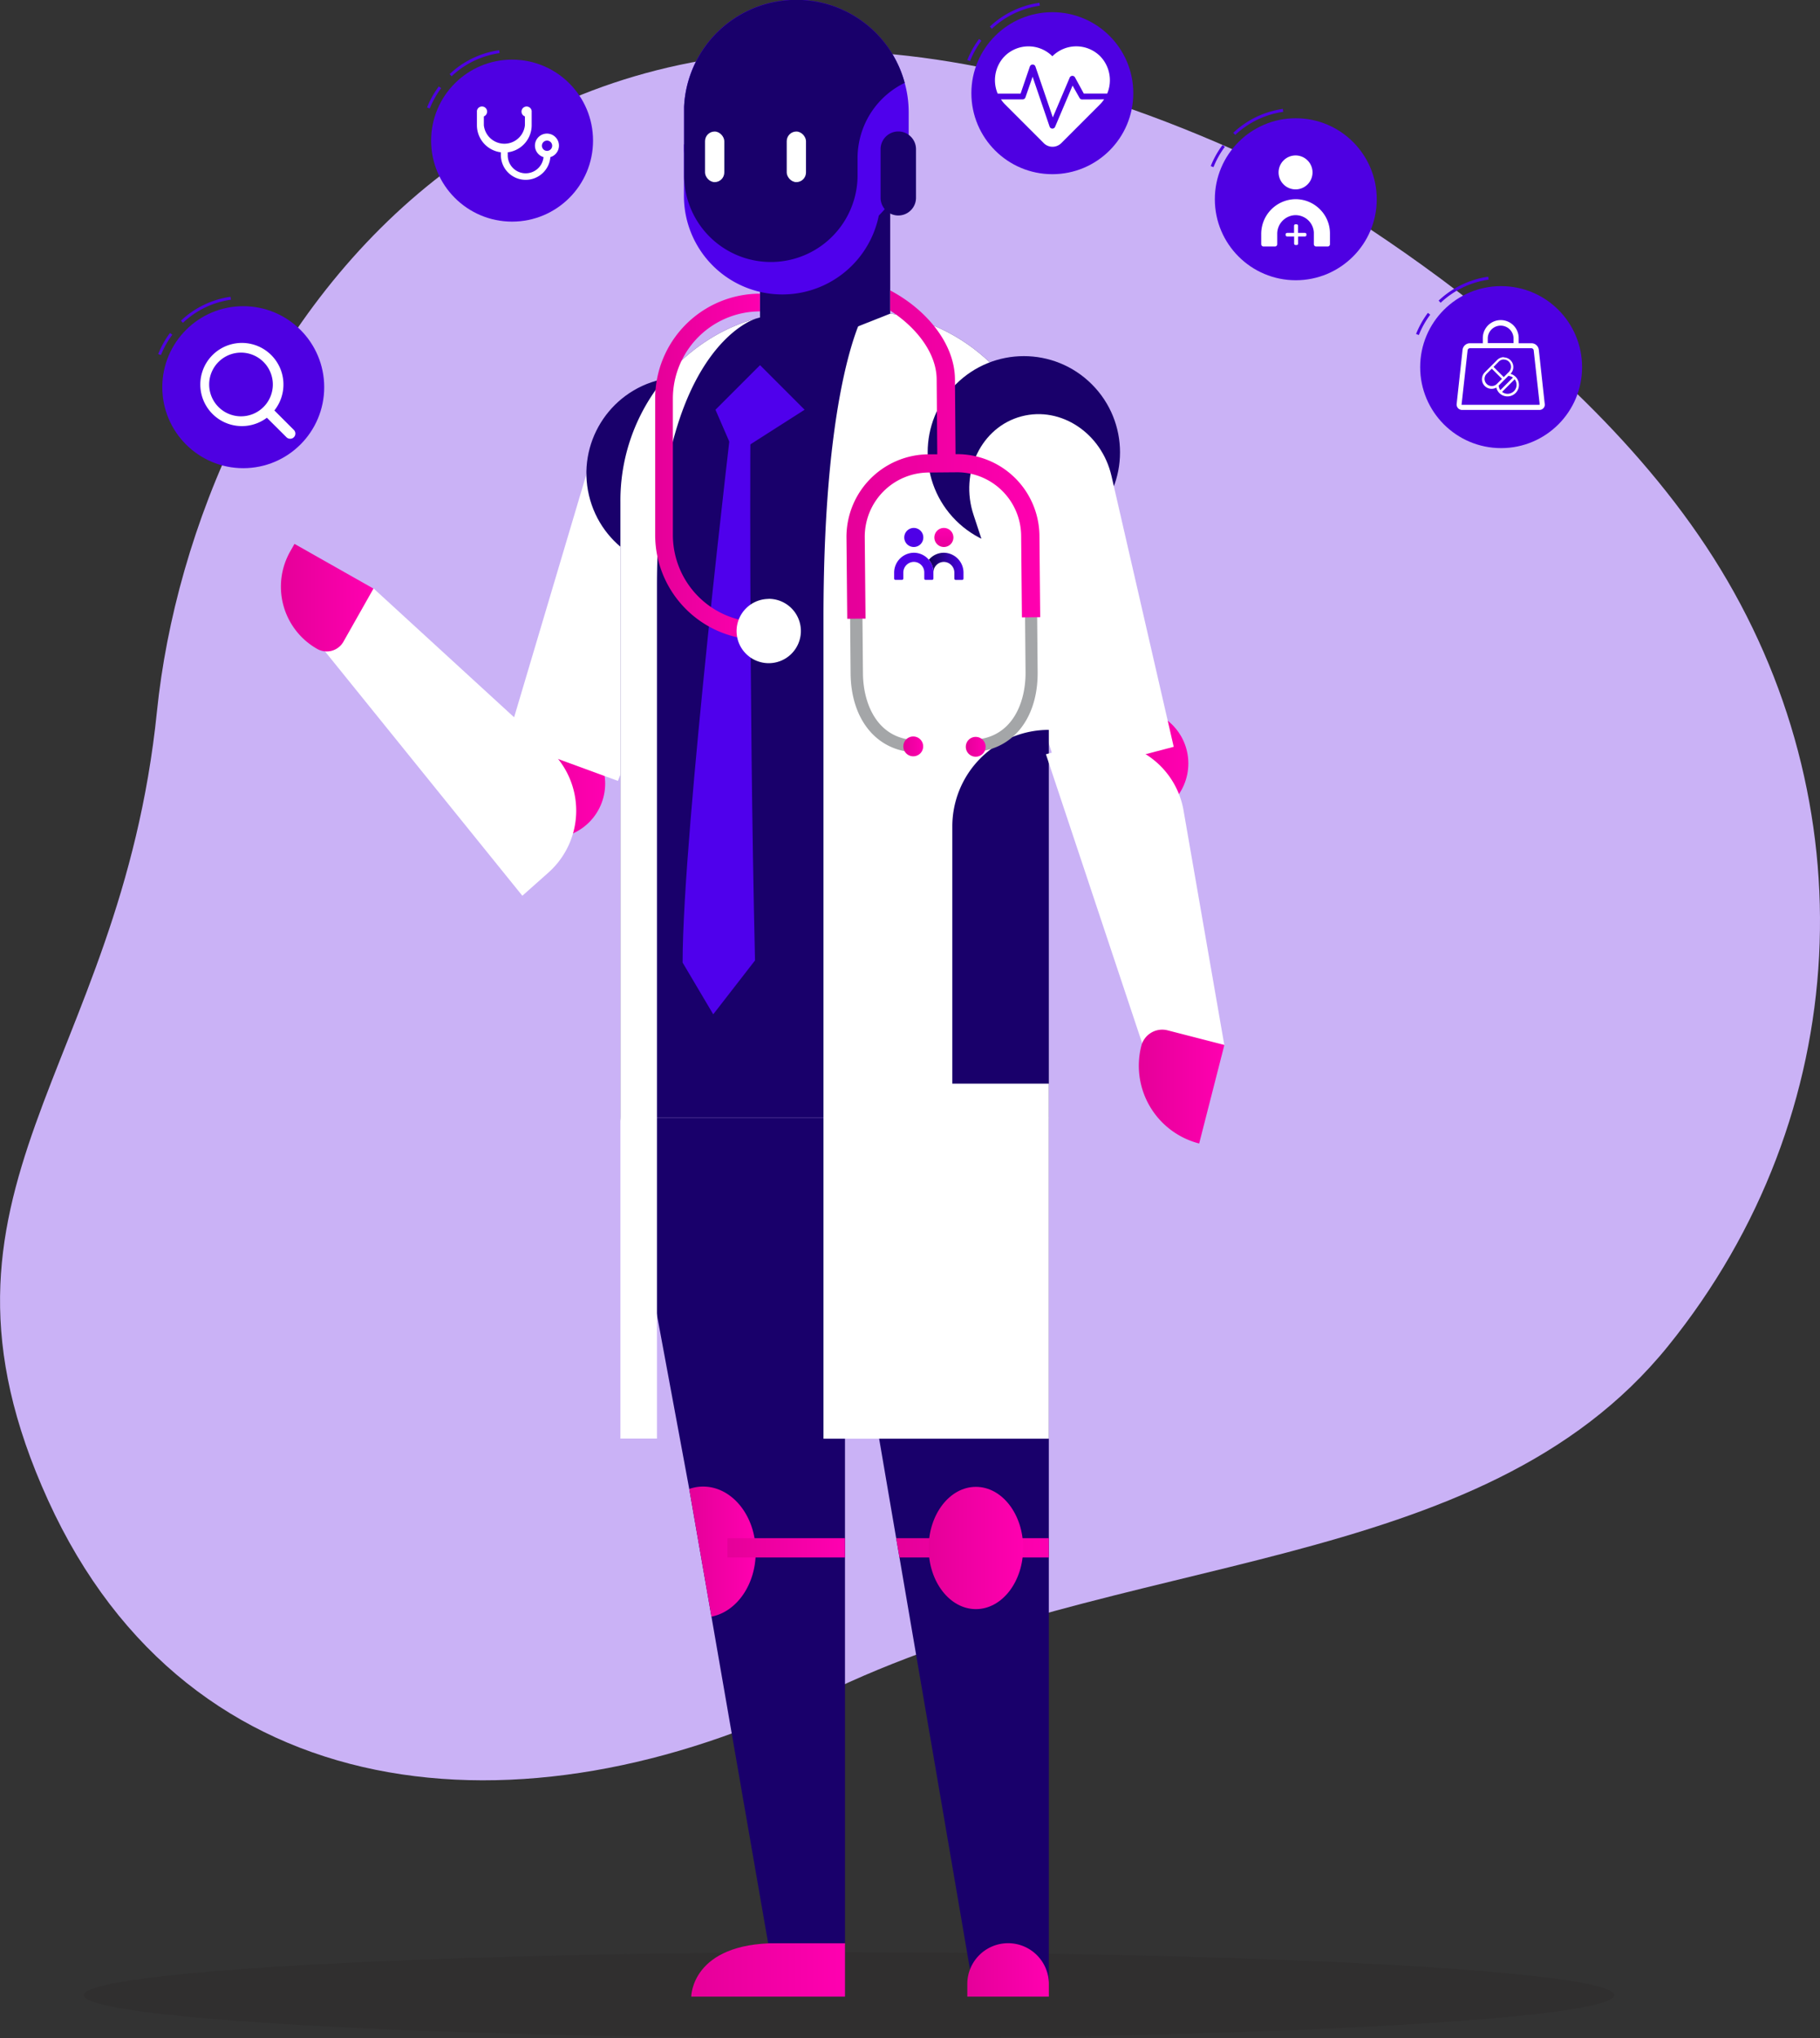 <svg xmlns="http://www.w3.org/2000/svg" xmlns:xlink="http://www.w3.org/1999/xlink" viewBox="0 0 616.89 690.44"><rect x="0" y="0" width="616.89" height="690.44" fill="#333333" stroke="none"/><defs><style>.cls-1{isolation:isolate;}.cls-2{fill:#cab2f6;}.cls-3{fill:#231f20;opacity:0.2;mix-blend-mode:multiply;}.cls-4{fill:url(#linear-gradient);}.cls-5{fill:#fff;}.cls-6{fill:url(#linear-gradient-2);}.cls-7{fill:url(#linear-gradient-3);}.cls-8{fill:#19006b;}.cls-9{fill:url(#linear-gradient-4);}.cls-10{fill:url(#linear-gradient-5);}.cls-11{fill:url(#linear-gradient-6);}.cls-12{fill:url(#linear-gradient-7);}.cls-13{fill:url(#linear-gradient-8);}.cls-14{fill:#4f00ec;}.cls-15{fill:url(#linear-gradient-9);}.cls-16{fill:url(#linear-gradient-10);}.cls-17{fill:url(#linear-gradient-11);}.cls-18{fill:#a4a6a8;}.cls-19{fill:url(#linear-gradient-12);}.cls-20{fill:url(#linear-gradient-13);}.cls-21{fill:url(#linear-gradient-14);}.cls-22{fill:url(#linear-gradient-15);}.cls-23{fill:url(#linear-gradient-16);}.cls-24{fill:url(#linear-gradient-17);}.cls-25{fill:url(#linear-gradient-18);}.cls-26{fill:#4e00e2;}</style><linearGradient id="linear-gradient" x1="168.12" y1="265.49" x2="205.12" y2="265.49" gradientTransform="translate(369.17 -2.81) rotate(69.34)" gradientUnits="userSpaceOnUse"><stop offset="0" stop-color="#e50099"/><stop offset="1" stop-color="#ff00b0"/></linearGradient><linearGradient id="linear-gradient-2" x1="95.26" y1="202.43" x2="126.61" y2="202.43" gradientTransform="translate(-18.18 396.61) rotate(-119.5)" xlink:href="#linear-gradient"/><linearGradient id="linear-gradient-3" x1="234.3" y1="667.35" x2="286.41" y2="667.35" gradientTransform="matrix(1, 0, 0, 1, 0, 0)" xlink:href="#linear-gradient"/><linearGradient id="linear-gradient-4" x1="233.62" y1="525.65" x2="256.19" y2="525.65" gradientTransform="matrix(1, 0, 0, 1, 0, 0)" xlink:href="#linear-gradient"/><linearGradient id="linear-gradient-5" x1="246.57" y1="524.37" x2="286.41" y2="524.37" gradientTransform="translate(532.98 1048.73) rotate(-180)" xlink:href="#linear-gradient"/><linearGradient id="linear-gradient-6" x1="303.76" y1="524.37" x2="355.5" y2="524.37" gradientTransform="matrix(1, 0, 0, 1, 0, 0)" xlink:href="#linear-gradient"/><linearGradient id="linear-gradient-7" x1="314.76" y1="524.42" x2="346.81" y2="524.42" gradientTransform="matrix(1, 0, 0, 1, 0, 0)" xlink:href="#linear-gradient"/><linearGradient id="linear-gradient-8" x1="365.8" y1="258.64" x2="402.79" y2="258.64" gradientTransform="matrix(1, 0, 0, 1, 0, 0)" xlink:href="#linear-gradient"/><linearGradient id="linear-gradient-9" x1="327.87" y1="667.36" x2="355.5" y2="667.36" gradientTransform="translate(683.37 1334.72) rotate(-180)" xlink:href="#linear-gradient"/><linearGradient id="linear-gradient-10" x1="386" y1="368.1" x2="415" y2="368.1" gradientTransform="matrix(1, 0, 0, 1, 0, 0)" xlink:href="#linear-gradient"/><linearGradient id="linear-gradient-11" x1="222.1" y1="158.12" x2="259.58" y2="158.12" gradientTransform="matrix(1, 0, 0, 1, 0, 0)" xlink:href="#linear-gradient"/><linearGradient id="linear-gradient-12" x1="286.91" y1="154.01" x2="352.58" y2="154.01" gradientTransform="matrix(1, 0, 0, 1, 0, 0)" xlink:href="#linear-gradient"/><linearGradient id="linear-gradient-13" x1="306.19" y1="252.86" x2="312.91" y2="252.86" gradientTransform="matrix(1, 0, 0, 1, 0, 0)" xlink:href="#linear-gradient"/><linearGradient id="linear-gradient-14" x1="327.36" y1="253" x2="334.08" y2="253" gradientTransform="matrix(1, 0, 0, 1, 0, 0)" xlink:href="#linear-gradient"/><linearGradient id="linear-gradient-15" x1="-7790.07" y1="185.98" x2="-7790.07" y2="178.19" gradientTransform="matrix(-1, 0, 0, 1, -7470.14, 0)" xlink:href="#linear-gradient"/><linearGradient id="linear-gradient-16" x1="-8748.46" y1="8984.3" x2="-8735.15" y2="8984.3" gradientTransform="translate(-8421.87 9176.16) rotate(180)" gradientUnits="userSpaceOnUse"><stop offset="0" stop-color="#4d00e8"/><stop offset="1" stop-color="#080042"/></linearGradient><linearGradient id="linear-gradient-17" x1="-7779.86" y1="185.98" x2="-7779.86" y2="178.19" gradientTransform="matrix(-1, 0, 0, 1, -7470.14, 0)" gradientUnits="userSpaceOnUse"><stop offset="0" stop-color="#4e00e7"/><stop offset="1" stop-color="#4e00e7"/></linearGradient><linearGradient id="linear-gradient-18" x1="303.07" y1="191.86" x2="360.07" y2="191.86" gradientTransform="matrix(1, 0, 0, 1, 0, 0)" xlink:href="#linear-gradient-17"/></defs><g class="cls-1"><g id="freepik--background-simple--inject-82"><path class="cls-2" d="M53.2,241c-12.46,122.16-85,161.68-36.9,267.26s160.41,115.86,262.18,66S501.81,534.65,565.41,456s67.73-184.6,15.4-267S423.54,53.18,423.54,53.18C175.81-60,65.67,118.82,53.2,241Z"/></g><ellipse class="cls-3" cx="287.78" cy="675.91" rx="259.35" ry="14.52"/><circle class="cls-4" cx="186.62" cy="265.49" r="18.5" transform="translate(-127.64 346.42) rotate(-69.34)"/><path class="cls-5" d="M126.63,199.36l-20.69,16.1,71.11,88,8.83-7.85a28.06,28.06,0,0,0,.32-41.67Z"/><path class="cls-6" d="M93,188.24h20.67a6.51,6.51,0,0,1,6.51,6.51v0A24.21,24.21,0,0,1,95.93,219H93a0,0,0,0,1,0,0V188.24A0,0,0,0,1,93,188.24Z" transform="translate(336.22 211.15) rotate(119.5)"/><path class="cls-5" d="M171.93,250.82l37.51,13.73,35.07-87.33c5.56-13.87-.53-29.29-13.46-34h0c-13.22-4.84-28.14,3.48-32.5,18.14Z"/><path class="cls-7" d="M234.3,676.41h52.11V658.3h-23.1C234.3,658.3,234.3,676.41,234.3,676.41Z"/><circle class="cls-8" cx="231.37" cy="160.33" r="32.6" transform="translate(-30.65 57.45) rotate(-13.28)"/><path class="cls-8" d="M355.51,169.93V378.6H210.29V169.93a64.61,64.61,0,0,1,25.29-51.66,63.66,63.66,0,0,1,8.63-5.55,58.06,58.06,0,0,1,11.62-4.66,52.31,52.31,0,0,1,6.37-1.5,61.22,61.22,0,0,1,10.47-.89h20.46c.9,0,1.88,0,2.78,0a57.72,57.72,0,0,1,13.42,2.18C335.9,115.24,355.51,140.23,355.51,169.93Z"/><polygon class="cls-8" points="210.27 378.62 233.62 504.43 241.15 547.68 260.36 658.31 286.41 658.31 286.41 378.62 210.27 378.62"/><path class="cls-9" d="M233.62,504.42l7.53,43.26c8.52-1.66,15-10.81,15-21.88,0-12.25-8-22.19-17.86-22.19A14.13,14.13,0,0,0,233.62,504.42Z"/><rect class="cls-10" x="246.57" y="521.1" width="39.84" height="6.53" transform="translate(532.98 1048.73) rotate(180)"/><polygon class="cls-8" points="279.36 378.62 329.45 671.13 355.5 671.13 355.5 378.62 279.36 378.62"/><polygon class="cls-11" points="304.88 527.63 355.5 527.63 355.5 521.1 303.76 521.1 304.88 527.63"/><ellipse class="cls-12" cx="330.78" cy="524.42" rx="16.02" ry="20.71"/><path class="cls-5" d="M355.51,169.93V487.39H279.12V209.49c0-81.77,14-103.82,14-103.82.9,0,1.88,0,2.78,0a57.72,57.72,0,0,1,13.42,2.18C335.9,115.24,355.51,140.23,355.51,169.93Z"/><polygon class="cls-8" points="257.62 123.7 301.73 106.26 301.73 68.38 257.57 67.19 257.62 123.7"/><circle class="cls-13" cx="384.29" cy="258.64" r="18.5"/><circle class="cls-8" cx="347.03" cy="153.25" r="32.6" transform="translate(-6.72 290.27) rotate(-45)"/><path class="cls-5" d="M359.19,263.13,397.83,253l-21.08-91.71c-3.35-14.57-17.16-23.74-30.47-20.25h0C332.66,144.6,325.17,160,330,174.47Z"/><path class="cls-8" d="M322.79,247.26H355.5a0,0,0,0,1,0,0v87.13a32.71,32.71,0,0,1-32.71,32.71h0a0,0,0,0,1,0,0V247.26a0,0,0,0,1,0,0Z" transform="translate(678.29 614.36) rotate(180)"/><path class="cls-14" d="M308,38.11V48.92a33.9,33.9,0,0,1-27.6,33.24,32.73,32.73,0,0,1-6.2.56h-8.59a33.79,33.79,0,0,1-33.75-32c0-.59,0-1.15,0-1.75V38.11c0-.64,0-1.32,0-2a38.07,38.07,0,0,1,74.77-8.08A37.15,37.15,0,0,1,308,38.11Z"/><path class="cls-14" d="M231.82,48.92h66.72a0,0,0,0,1,0,0V66.39a33.36,33.36,0,0,1-33.36,33.36h0a33.36,33.36,0,0,1-33.36-33.36V48.92A0,0,0,0,1,231.82,48.92Z"/><path class="cls-8" d="M306.65,28.07a28.31,28.31,0,0,0-15.59,20.85,27.47,27.47,0,0,0-.39,4.66V59.9a29.4,29.4,0,0,1-58.79,0V36.15a38.07,38.07,0,0,1,74.77-8.08Z"/><path class="cls-8" d="M304.48,73h0a6,6,0,0,1-6-6V50.54a6,6,0,0,1,6-6h0a6,6,0,0,1,6,6V67A6,6,0,0,1,304.48,73Z"/><rect class="cls-5" x="266.66" y="44.56" width="6.53" height="17.14" rx="3.27"/><rect class="cls-5" x="238.97" y="44.56" width="6.53" height="17.14" rx="3.27"/><path class="cls-15" d="M327.87,658.31H355.5a0,0,0,0,1,0,0v4.28a13.82,13.82,0,0,1-13.82,13.82h0a13.82,13.82,0,0,1-13.82-13.82v-4.28a0,0,0,0,1,0,0Z" transform="translate(683.37 1334.72) rotate(180)"/><polygon class="cls-14" points="249.06 153.91 272.72 138.81 257.62 123.7 242.51 138.81 249.06 153.91"/><path class="cls-14" d="M254.38,138.81s-.64,93.11,1.53,186.57l-14.16,18.25L231.37,326.1c0-44.33,17.08-187.29,17.08-187.29Z"/><path class="cls-5" d="M415,354.13l-24.72,8.73L354.52,255.53l11.38-3.2a28.06,28.06,0,0,1,35.26,22.22Z"/><path class="cls-16" d="M406.46,387.39h0a27.19,27.19,0,0,1-19.61-33.07h0a7.32,7.32,0,0,1,8.9-5.27L415,354Z"/><path class="cls-5" d="M255.92,108.06s-33.24,9.91-33.24,90.28v289H210.29V169.93a64.61,64.61,0,0,1,25.29-51.66,63.66,63.66,0,0,1,8.63-5.55,58.06,58.06,0,0,1,11.62-4.66Z"/><path class="cls-17" d="M259.58,216.75h-2a35.55,35.55,0,0,1-35.51-35.51V135a35.55,35.55,0,0,1,35.51-35.51v6A29.57,29.57,0,0,0,228.07,135v46.24a29.57,29.57,0,0,0,29.54,29.54h2Z"/><path class="cls-5" d="M260.52,202.87a10.9,10.9,0,1,1-10.86,10.95v0a10.93,10.93,0,0,1,10.87-10.92Z"/><path class="cls-18" d="M314.6,154.94l9.58-.08A26.91,26.91,0,0,1,351.3,181.5l.41,46.17c.14,16.08-8.91,27-22.51,27.08l0-4.13c13.74-.13,18.5-12.42,18.41-22.91l-.41-46.18A22.77,22.77,0,0,0,324.22,159l-9.59.09A22.77,22.77,0,0,0,292.09,182l.41,46.17c.09,10.5,5.07,22.7,18.81,22.58l0,4.14c-13.6.12-22.83-10.6-23-26.68l-.4-46.17A26.91,26.91,0,0,1,314.6,154.94Z"/><path class="cls-19" d="M314.6,153.91l3.09,0-.21-25.47c-.08-8.94-7-17.62-15.74-23.22V98.39c12.2,6.44,21.83,17.94,21.94,30l.21,25.47h.28a27.89,27.89,0,0,1,28.15,27.66l.26,27.57-6.2.06-.26-27.58A21.69,21.69,0,0,0,324.23,160l-9.6.08A21.74,21.74,0,0,0,293.11,182l.26,27.57-6.2.06-.26-27.58A28,28,0,0,1,314.6,153.91Z"/><path class="cls-20" d="M309.52,249.5a3.36,3.36,0,1,1-3.33,3.39A3.35,3.35,0,0,1,309.52,249.5Z"/><path class="cls-21" d="M330.69,249.64a3.36,3.36,0,1,1-3.33,3.39A3.35,3.35,0,0,1,330.69,249.64Z"/><path class="cls-22" d="M319.93,178.85a3.23,3.23,0,1,1-3.23,3.23A3.23,3.23,0,0,1,319.93,178.85Z"/><path class="cls-23" d="M320.07,187.26a6.62,6.62,0,0,0-5.24,2.38,6.63,6.63,0,0,1,1.55,4.27,3.55,3.55,0,0,1,3.73-3.54,3.62,3.62,0,0,1,3.37,3.64v2a.45.45,0,0,0,.45.45h2.21a.45.45,0,0,0,.44-.45v-1.95A6.74,6.74,0,0,0,320.07,187.26Z"/><path class="cls-24" d="M309.73,178.85a3.23,3.23,0,1,1-3.23,3.23A3.23,3.23,0,0,1,309.73,178.85Z"/><path class="cls-25" d="M314.83,189.64a6.62,6.62,0,0,0-5.24-2.38,6.75,6.75,0,0,0-6.52,6.8V196a.45.45,0,0,0,.45.45h2.21a.45.45,0,0,0,.45-.45v-2a3.62,3.62,0,0,1,3.37-3.64,3.55,3.55,0,0,1,3.73,3.54V196a.45.45,0,0,0,.44.45h2.22a.45.45,0,0,0,.44-.45v-2.1A6.63,6.63,0,0,0,314.83,189.64Z"/><g id="freepik--pulse-icon--inject-2"><path class="cls-26" d="M336.19,9.77,335.51,9A30.72,30.72,0,0,1,352.32.94l.14,1A29.76,29.76,0,0,0,336.19,9.77Z"/><path class="cls-26" d="M328.79,20.7l-.93-.36a30.91,30.91,0,0,1,4-7.14l.8.6A30.77,30.77,0,0,0,328.79,20.7Z"/><circle class="cls-26" cx="356.69" cy="31.57" r="27.44"/><path class="cls-5" d="M345.93,31.71l3.14-9.17a1,1,0,0,1,1.28-.62,1,1,0,0,1,.61.62l5.89,17.23,5.72-13.47a1,1,0,0,1,1.79-.1l3,5.5h7.93a11.69,11.69,0,0,0-2.23-12.49,11.45,11.45,0,0,0-16.2-.3l-.16.15a11.45,11.45,0,0,0-16.19,0c0,.05-.1.11-.16.16a11.72,11.72,0,0,0-2.19,12.5Z"/><path class="cls-5" d="M366.8,33.7a1,1,0,0,1-.88-.51L363.55,29l-5.94,14a1,1,0,0,1-1.83-.06L350,26,347.57,33a1,1,0,0,1-.95.67h-7.35a12.26,12.26,0,0,0,1.51,1.82l13,13a4.2,4.2,0,0,0,5.94,0h0l13-13a11.91,11.91,0,0,0,1.52-1.83Z"/></g><g id="freepik--pulse-icon--inject-2-2" data-name="freepik--pulse-icon--inject-2"><path class="cls-26" d="M418.71,45.7,418,45a30.69,30.69,0,0,1,16.81-8.1l.14,1A29.73,29.73,0,0,0,418.71,45.7Z"/><path class="cls-26" d="M411.31,56.63l-.93-.36a30.54,30.54,0,0,1,4-7.14l.8.6A30,30,0,0,0,411.31,56.63Z"/><circle class="cls-26" cx="439.21" cy="67.5" r="27.44"/><g id="Group_9" data-name="Group 9"><g id="Group_3" data-name="Group 3"><g id="Group_3-2" data-name="Group 3-2"><path id="Fill_1" data-name="Fill 1" class="cls-5" d="M439.13,52.66a5.75,5.75,0,1,1-5.75,5.75h0a5.76,5.76,0,0,1,5.75-5.75"/></g></g><g id="Group_6" data-name="Group 6"><g id="Group_6-2" data-name="Group 6-2"><path id="Fill_4" data-name="Fill 4" class="cls-5" d="M448.06,71.64a11.63,11.63,0,0,0-9.18-4.16,11.77,11.77,0,0,0-11.39,11.84v3.41a.78.78,0,0,0,.78.78h3.87a.77.77,0,0,0,.78-.77h0V79.25a6.32,6.32,0,0,1,5.9-6.35,6.21,6.21,0,0,1,6.51,5.87c0,.1,0,.2,0,.3v3.66a.78.78,0,0,0,.78.78H450a.77.77,0,0,0,.79-.77h0V79.07a11.49,11.49,0,0,0-2.72-7.43"/></g></g><path id="Fill_7" data-name="Fill 7" class="cls-5" d="M436.33,80.11c-.36,0-.55-.17-.55-.51v-.19c0-.34.19-.51.55-.51h2.29V76.5c0-.34.18-.51.55-.51h.26q.54,0,.54.51v2.4h2.3q.54,0,.54.51v.19q0,.51-.54.51H440V82.5q0,.51-.54.51h-.26c-.37,0-.55-.17-.55-.51V80.11Z"/></g></g><g id="freepik--pulse-icon--inject-2-3" data-name="freepik--pulse-icon--inject-2"><path class="cls-26" d="M488.31,102.57l-.68-.73a30.69,30.69,0,0,1,16.81-8.1l.14,1A29.76,29.76,0,0,0,488.31,102.57Z"/><path class="cls-26" d="M480.91,113.5l-.93-.36a30.91,30.91,0,0,1,4-7.14l.8.6A30.38,30.38,0,0,0,480.91,113.5Z"/><circle class="cls-26" cx="508.81" cy="124.37" r="27.44"/><path class="cls-5" d="M509.72,121a3.21,3.21,0,0,0-2.3,1l-4.13,4.13a3.26,3.26,0,0,0,3.9,5.16,3.84,3.84,0,0,0,1,1.85h0a3.89,3.89,0,1,0,3.79-6.49l0,0a3.26,3.26,0,0,0-2.32-5.57Zm0,.81a2.45,2.45,0,0,1,1.73,4.18l-.59.58h0l-.23.24-.94.94-3.45-3.45L508,122.5A2.42,2.42,0,0,1,509.72,121.78Zm-4.08,3.08,3.45,3.45-1.77,1.77-.1.09a2.44,2.44,0,0,1-3.35-3.54Zm5.62,2.45a3.17,3.17,0,0,1,1.55.57l-4.27,4.27a3.17,3.17,0,0,1-.57-1.55l.28-.28Zm2.14,1.15a3.05,3.05,0,0,1-4.28,4.28Z"/><path class="cls-5" d="M523.58,136.79l-2-18.32a2.52,2.52,0,0,0-2.45-2.19h-4.37v-1.76a6.08,6.08,0,0,0-12.16,0v1.76H498.2a2.53,2.53,0,0,0-2.46,2.19l-2,18.32a1.89,1.89,0,0,0,.45,1.48,1.86,1.86,0,0,0,1.43.61h26.1a1.84,1.84,0,0,0,1.89-2.09Zm-19.3-21v-1.31a4.37,4.37,0,0,1,8.73,0v1.76h-8.73Zm17.11,21.34h-26l.06-.5,2-18a.84.84,0,0,1,.75-.67h20.89a.84.84,0,0,1,.75.67l2,18,0,.5Z"/></g><path class="cls-26" d="M62,109.37l-.68-.73a30.76,30.76,0,0,1,16.81-8.1l.14,1A29.73,29.73,0,0,0,62,109.37Z"/><path class="cls-26" d="M54.55,120.3l-.93-.36a30.54,30.54,0,0,1,4-7.14l.8.6A30,30,0,0,0,54.55,120.3Z"/><circle class="cls-26" cx="82.45" cy="131.17" r="27.44"/><g id="Group_3-2-2" data-name="Group 3-2"><path id="Fill_1-2" data-name="Fill 1" class="cls-5" d="M98.32,148.63a1.72,1.72,0,0,1-1.23-.51l-6.63-6.6A14.09,14.09,0,1,1,93,139.05l6.59,6.59a1.75,1.75,0,0,1-1.24,3ZM81.73,119.46a10.79,10.79,0,1,0,10.75,10.83v0A10.8,10.8,0,0,0,81.73,119.46Z"/></g><path class="cls-26" d="M153.07,25.84l-.68-.73A30.72,30.72,0,0,1,169.2,17l.14,1A29.8,29.8,0,0,0,153.07,25.84Z"/><path class="cls-26" d="M145.67,36.77l-.93-.36a30.91,30.91,0,0,1,4-7.14l.8.6A30.77,30.77,0,0,0,145.67,36.77Z"/><circle class="cls-26" cx="173.57" cy="47.64" r="27.44"/><g id="Group_14" data-name="Group 14"><g id="Group_3-2-3" data-name="Group 3"><g id="Group_3-2-4" data-name="Group 3-2"><path id="Fill_1-3" data-name="Fill 1" class="cls-5" d="M178.18,60.92a8.4,8.4,0,0,1-8.41-8.38V51.6a9.27,9.27,0,0,1-8.12-9.16V37.81a.85.85,0,0,1,0-.23,1.73,1.73,0,1,1,3.44.45A1.76,1.76,0,0,1,164,39.44v3a7,7,0,0,0,13.92,0v-3a1.73,1.73,0,1,1,2.29-1.86.86.86,0,0,1,0,.23v4.63a9.26,9.26,0,0,1-8.11,9.16v.94a6.08,6.08,0,0,0,12.13.69,4.07,4.07,0,1,1,2.32,0A8.38,8.38,0,0,1,178.18,60.92Zm7.24-13.29a1.74,1.74,0,1,0,1.74,1.74A1.74,1.74,0,0,0,185.42,47.63Z"/></g></g></g></g></svg>